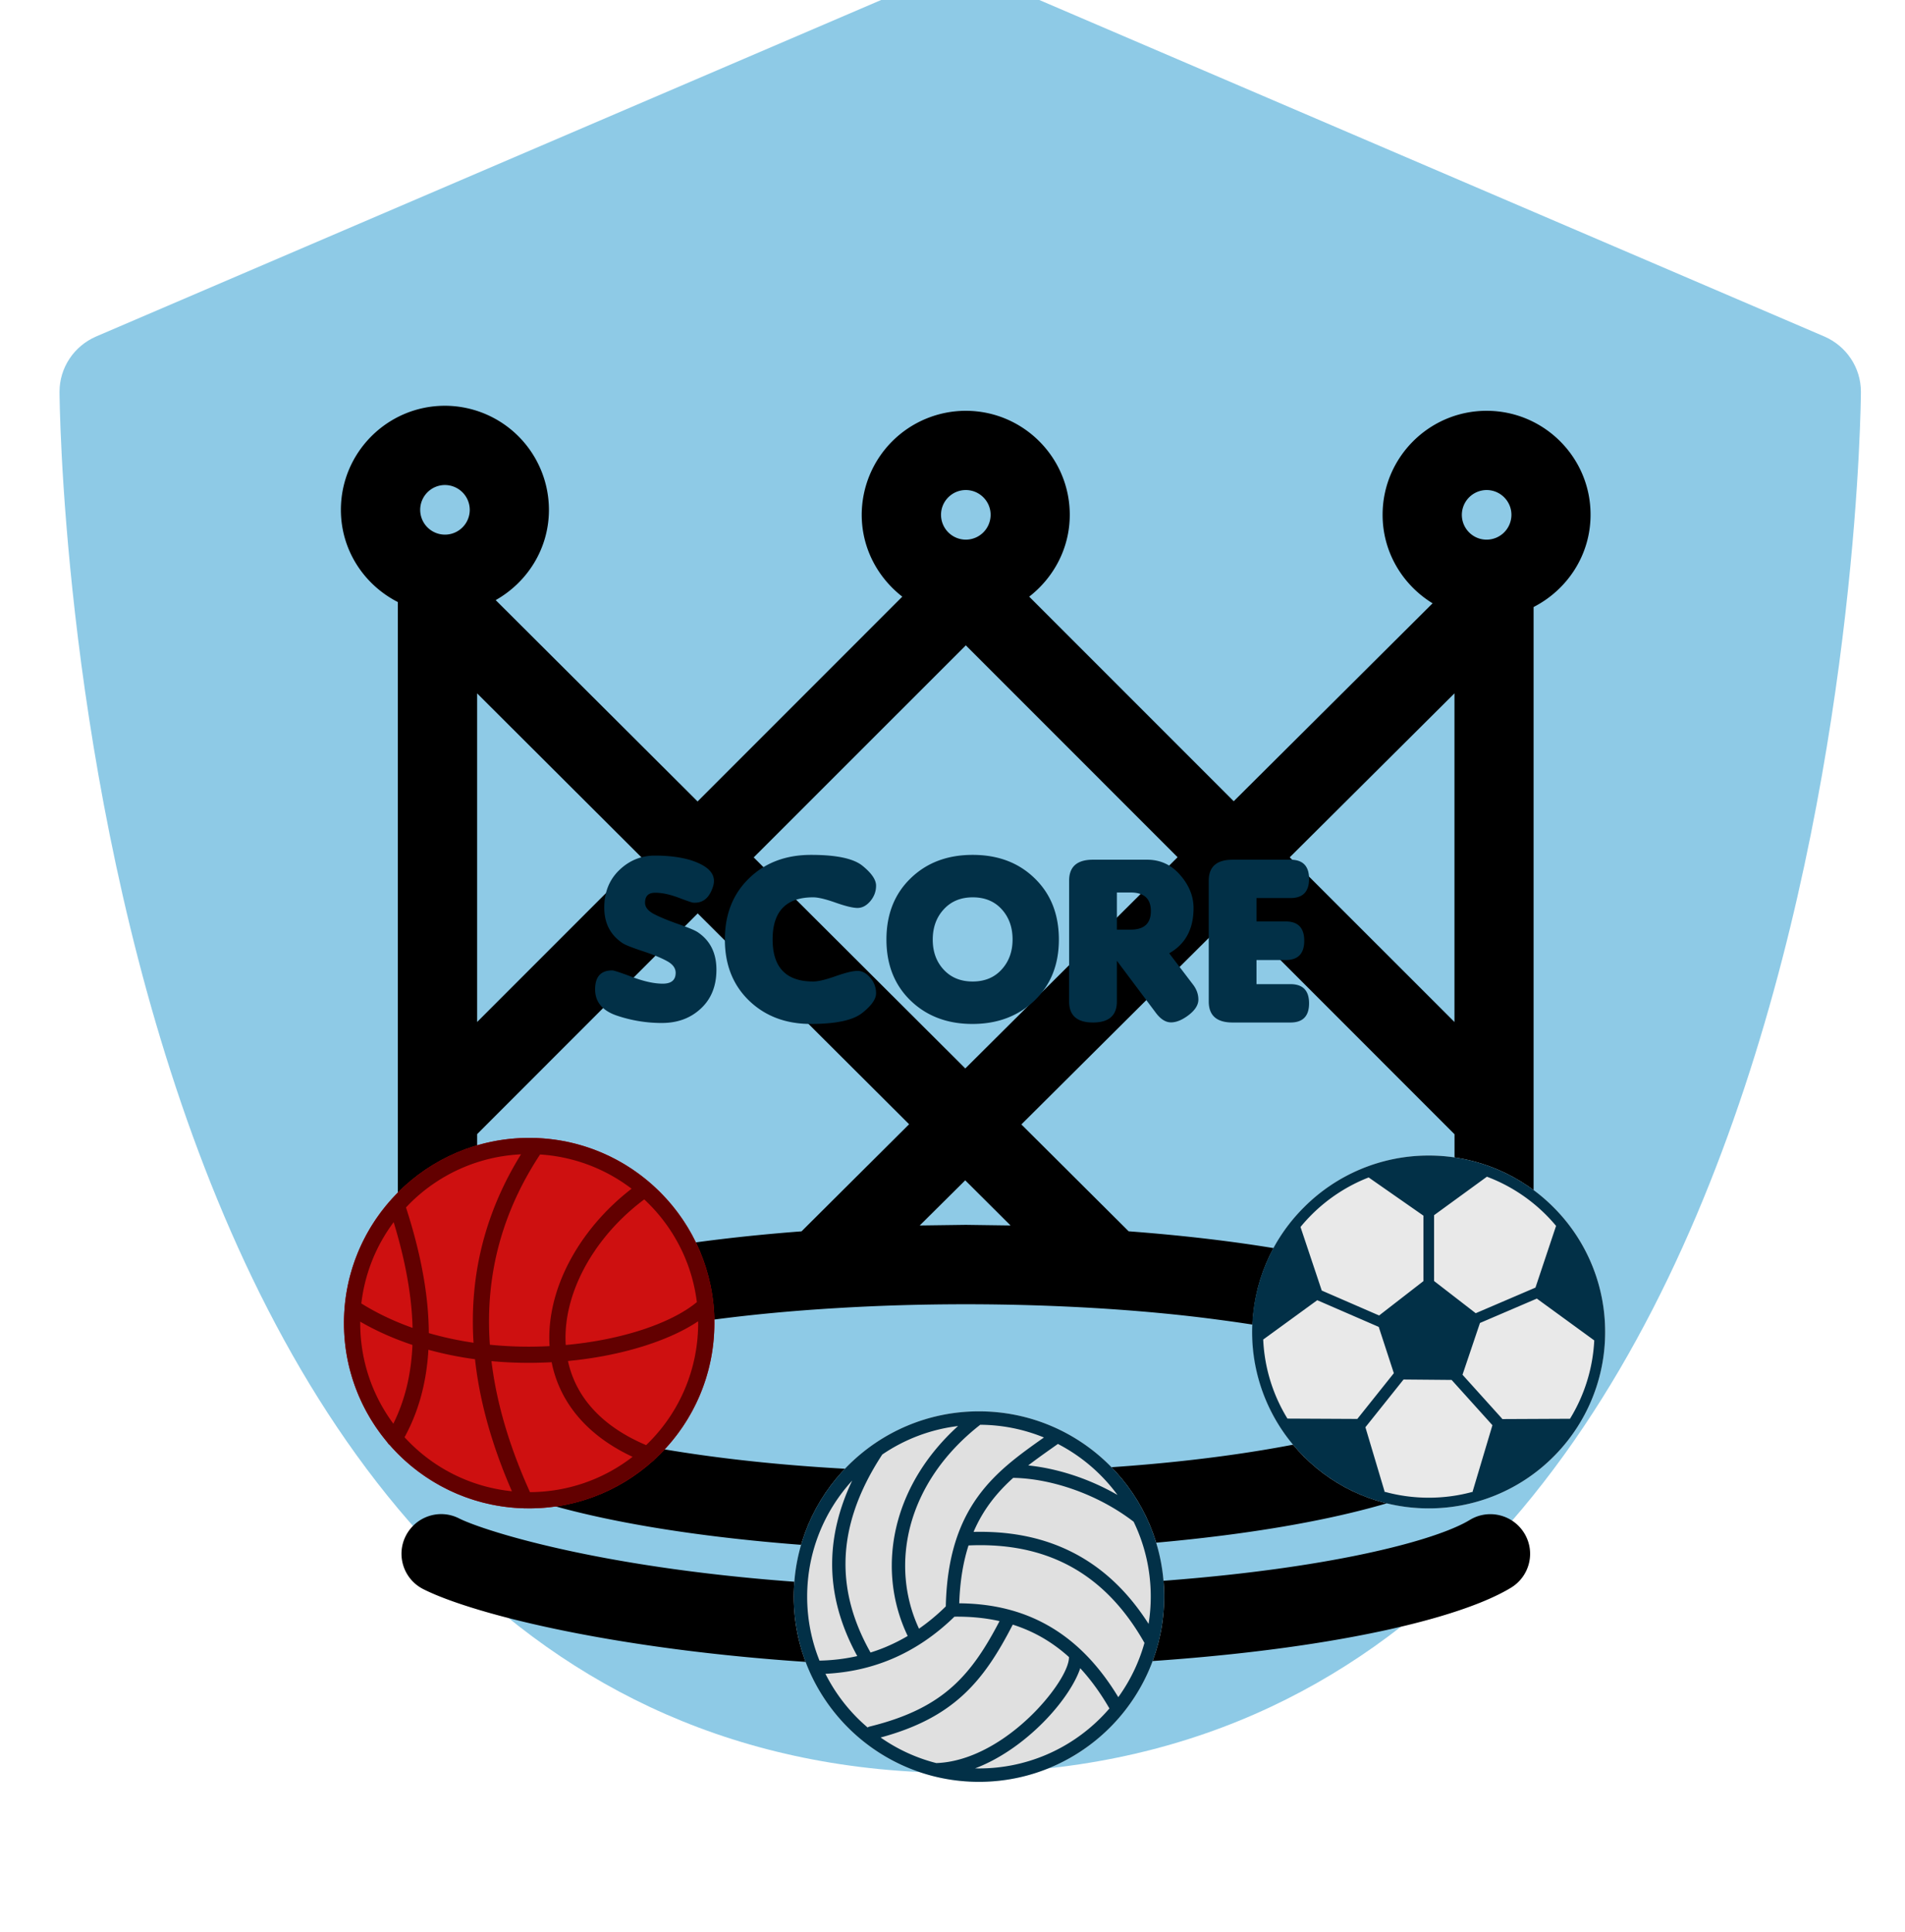 <svg xmlns="http://www.w3.org/2000/svg" xmlns:xlink="http://www.w3.org/1999/xlink" width="216" height="219" fill="none" xmlns:v="https://vecta.io/nano"><style><![CDATA[.B{color-interpolation-filters:sRGB}.C{flood-opacity:0}.D{fill:#023047}]]></style><g filter="url(#A)"><g filter="url(#B)"><path d="M211 54.409C211 55.974 209.842 211 108.875 211S6.75 55.974 6.75 54.409c0-2.723 1.634-5.174 4.153-6.264l95.317-40.85c1.702-.749 3.608-.749 5.31 0l95.317 40.85c2.519 1.089 4.153 3.54 4.153 6.264z" fill="#8ecae6"/></g><g style="mix-blend-mode:soft-light" clip-path="url(#F)"><path d="M168.561 42.571c-6.505 0-11.794 5.288-11.794 11.792 0 4.253 2.282 7.956 5.668 10.032l-22.549 22.439-23.189-23.193c2.774-2.155 4.599-5.493 4.599-9.278 0-6.505-5.289-11.792-11.793-11.792a11.81 11.81 0 0 0-11.796 11.792c0 3.785 1.822 7.116 4.6 9.278L79.096 86.858 56.204 64.033c3.588-2.028 6.037-5.829 6.037-10.231A11.81 11.81 0 0 0 50.448 42c-6.505 0-11.796 5.289-11.796 11.803 0 4.575 2.641 8.505 6.458 10.45v87.744c0 .247.102.468.143.703-.018.221-.114.421-.114.648 0 14.607 40.456 18.504 64.363 18.504s64.362-3.897 64.362-18.504c0-.227-.099-.427-.111-.648.035-.235.134-.456.134-.703V64.816c3.814-1.953 6.459-5.882 6.459-10.459.013-6.498-5.282-11.786-11.785-11.786zm0 8.984c1.549 0 2.813 1.258 2.813 2.808a2.82 2.82 0 0 1-2.813 2.816c-1.557 0-2.808-1.267-2.808-2.816a2.82 2.82 0 0 1 2.808-2.808zm-3.645 23.048v37.258L146.238 93.19l18.678-18.587zm-5.867 81.898c-8.446 3.135-25.516 6.376-49.54 6.376-24.033 0-41.097-3.241-49.543-6.376-2.977-1.112-4.898-2.194-5.654-3.124 1.39-1.719 6.689-3.978 15.359-5.86a138.56 138.56 0 0 1 11.146-1.902c4.235-.562 8.933-1.018 14.071-1.321 4.551-.276 9.404-.434 14.628-.434 5.148 0 9.957.158 14.46.421 5.112.304 9.804.749 14.032 1.312 4.265.555 8.067 1.216 11.355 1.924 8.669 1.872 13.969 4.13 15.349 5.86-.754.93-2.679 2.012-5.662 3.124zM54.102 124.568l25.007-25.016 23.971 23.899-12.199 12.143c-13.585 1.03-27.847 3.323-36.778 7.594v-18.62h0zm55.407 10.289l-5.223.07 5.156-5.118 5.139 5.118-5.072-.07zm18.461.731l-12.161-12.114 24.065-23.946 25.048 25.057v18.613c-8.967-4.293-23.327-6.586-36.952-7.61zm-18.461-84.033c1.545 0 2.813 1.258 2.813 2.808a2.82 2.82 0 0 1-2.813 2.816 2.82 2.82 0 0 1-2.81-2.816c0-1.55 1.265-2.808 2.81-2.808zm0 17.605l24.013 24.019-24.071 23.948-23.992-23.925 24.051-24.042zM72.746 93.208l-18.644 18.649V74.609l18.644 18.599zM50.455 50.986a2.82 2.82 0 0 1 2.808 2.816 2.81 2.81 0 0 1-2.808 2.807 2.81 2.81 0 0 1-2.811-2.807c-.001-1.554 1.257-2.816 2.811-2.816zm122.376 118.828c1.298 2.118.625 4.868-1.486 6.167-7.359 4.492-29.33 9.02-61.836 9.02-32.017 0-54.717-5.418-61.511-8.845-2.217-1.118-3.109-3.814-1.994-6.026 1.12-2.21 3.811-3.123 6.031-2.001 3.308 1.668 22.752 7.88 57.47 7.88 32.682 0 52.073-4.615 57.15-7.698 2.118-1.288 4.878-.614 6.177 1.503z" fill="#000"/></g><path d="M75.053 111.973a15.86 15.86 0 0 1-5.1-.834c-1.65-.556-2.475-1.55-2.475-2.981s.647-2.146 1.941-2.146c.191 0 .953.25 2.283.752s2.479.752 3.445.752c.975 0 1.463-.411 1.463-1.231 0-.538-.333-.984-.998-1.34-.665-.364-1.595-.743-2.789-1.134-1.185-.392-1.928-.689-2.229-.889-1.385-.921-2.078-2.261-2.078-4.02 0-1.768.579-3.199 1.736-4.293 1.13-1.075 2.465-1.613 4.006-1.613s2.88.169 4.02.506c2.133.674 2.99 1.672 2.57 2.994-.41 1.313-1.167 1.923-2.269 1.832-.1 0-.647-.187-1.641-.561s-1.878-.561-2.652-.561c-.766 0-1.148.378-1.148 1.135 0 .483.323.902.971 1.258.656.346 1.577.729 2.762 1.148 1.185.41 1.937.725 2.256.943 1.404.948 2.105 2.361 2.105 4.239 0 1.868-.602 3.349-1.805 4.443-1.157 1.066-2.616 1.6-4.375 1.6zm24.281-3.364c0 .657-.524 1.399-1.572 2.229s-2.99 1.244-5.824 1.244-5.168-.88-7-2.639c-1.832-1.768-2.748-4.078-2.748-6.931s.911-5.164 2.734-6.932c1.823-1.777 4.17-2.666 7.041-2.666 2.88 0 4.826.415 5.838 1.244 1.021.829 1.531 1.577 1.531 2.242 0 .656-.219 1.244-.656 1.764-.437.51-.921.766-1.449.766-.519 0-1.349-.2-2.488-.602-1.13-.401-1.978-.602-2.543-.602-3.062 0-4.594 1.59-4.594 4.771s1.531 4.772 4.594 4.772c.565 0 1.413-.201 2.543-.602 1.139-.401 1.969-.602 2.488-.602.529 0 1.012.26 1.449.78.438.51.656 1.098.656 1.763zm20.727-6.097c0 2.853-.926 5.163-2.776 6.931-1.85 1.759-4.193 2.639-7.027 2.639s-5.168-.88-7-2.639c-1.832-1.768-2.748-4.078-2.748-6.931s.911-5.164 2.734-6.932c1.823-1.777 4.17-2.666 7.041-2.666 2.88 0 5.227.889 7.041 2.666 1.823 1.768 2.735 4.079 2.735 6.932zm-6.481-3.432c-.82-.902-1.914-1.353-3.281-1.353s-2.466.456-3.295 1.367c-.83.902-1.244 2.046-1.244 3.431 0 1.377.414 2.511 1.244 3.405s1.923 1.34 3.281 1.34c1.367 0 2.461-.452 3.281-1.354.83-.902 1.245-2.042 1.245-3.418s-.411-2.516-1.231-3.418zm18.99 4.99l2.707 3.555c.401.529.602 1.094.602 1.695s-.365 1.185-1.094 1.75c-.729.556-1.399.834-2.01.834s-1.189-.369-1.736-1.107l-4.402-5.879v4.621c0 1.586-.903 2.379-2.707 2.379s-2.707-.793-2.707-2.379V95.84c0-1.586.902-2.379 2.707-2.379h6.125c1.513 0 2.771.583 3.773 1.75 1.003 1.158 1.504 2.402 1.504 3.733 0 2.379-.921 4.088-2.762 5.127zm-5.933-6.89v4.211h1.558c1.532 0 2.297-.702 2.297-2.106s-.765-2.106-2.297-2.106h-1.558zm19.687 14.738c1.404 0 2.106-.725 2.106-2.174s-.702-2.174-2.106-2.174h-3.855v-2.734h3.308c1.404 0 2.106-.729 2.106-2.188s-.702-2.187-2.106-2.187h-3.308v-2.652h3.855c1.404 0 2.106-.725 2.106-2.174s-.702-2.174-2.106-2.174h-6.562c-1.805 0-2.707.793-2.707 2.379v13.699c0 1.586.902 2.379 2.707 2.379h6.562z" class="D"/></g><g filter="url(#C)"><use xlink:href="#G" fill="#e0e0e0"/><path d="M111 156c5.8 0 11.05 2.352 14.848 6.152A20.95 20.95 0 0 1 132 177c0 5.8-2.352 11.05-6.152 14.848S116.797 198 111 198s-11.05-2.352-14.848-6.152S90 182.8 90 177s2.352-11.05 6.152-14.848S105.2 156 111 156zm3.832 24.179c-1.682 3.271-3.364 5.913-5.685 8.029-2.3 2.098-5.195 3.653-9.296 4.768a19.34 19.34 0 0 0 6.309 2.898c.92-.031 1.846-.188 2.755-.448 3.346-.953 6.453-3.264 8.723-5.67 2.208-2.345 3.592-4.703 3.568-5.9a17.61 17.61 0 0 0-3.08-2.242c-1.052-.598-2.149-1.073-3.294-1.435zm-16.458 11.658a.77.77 0 0 1 .243-.106c4.3-1.056 7.236-2.566 9.508-4.641 2.092-1.911 3.654-4.324 5.209-7.311-1.623-.366-3.329-.523-5.113-.503-2.184 2.126-4.546 3.709-7.072 4.782-.013.007-.027.01-.041.017-2.365.998-4.874 1.549-7.516 1.678a19.53 19.53 0 0 0 3.633 5.025 20.78 20.78 0 0 0 1.148 1.059zm24.018-8.948c.027.021.051.045.075.069 1.566 1.462 3.012 3.264 4.331 5.444 1.326-1.835 2.341-3.913 2.967-6.152-2.591-4.59-5.766-7.434-9.191-9.085s-7.127-2.126-10.757-1.962c-.591 1.839-.967 3.992-1.052 6.559 3.691.031 7.068.803 10.11 2.54 1.23.7 2.403 1.558 3.517 2.587zm.092 2.232c-.519 1.572-1.862 3.671-3.746 5.671-2.15 2.283-5.028 4.491-8.182 5.684l.444.006c5.38 0 10.25-2.18 13.774-5.704a19.59 19.59 0 0 0 1.019-1.097c-1.025-1.771-2.129-3.282-3.309-4.56zm-12.096-15.453c3.651-.092 7.362.452 10.842 2.13 3.319 1.599 6.409 4.224 9.003 8.299a19.65 19.65 0 0 0 .246-3.097c0-3.042-.697-5.92-1.941-8.487-1.949-1.5-4.201-2.707-6.515-3.555-2.399-.878-4.854-1.374-7.103-1.418h-.037c-1.788 1.61-3.381 3.524-4.495 6.128zm6.197-7.536c1.945.198 3.978.68 5.961 1.405a27.19 27.19 0 0 1 4.163 1.941c-.588-.8-1.234-1.552-1.935-2.252a19.5 19.5 0 0 0-4.822-3.531l-.732.516c-.885.625-1.77 1.254-2.635 1.921zm-19.383 21.612c-1.877-3.429-2.916-7.011-2.844-10.794.055-2.919.772-5.944 2.269-9.102-3.172 3.465-5.106 8.083-5.106 13.152 0 2.567.496 5.018 1.398 7.26 1.473-.031 2.902-.202 4.283-.516zm2.833-22.849c-.007.01-.01.017-.017.027-2.799 4.283-4.078 8.278-4.149 12.048-.068 3.627.971 7.065 2.837 10.37a19.14 19.14 0 0 0 1.815-.663c.01-.007.023-.01.034-.017.806-.342 1.596-.742 2.365-1.196-1.9-3.955-2.341-8.535-1.121-13.019 1.039-3.811 3.274-7.554 6.829-10.78-3.158.382-6.084 1.521-8.593 3.23zm11.102-3.374c-.021.021-.045.044-.072.062-4.163 3.277-6.706 7.232-7.803 11.258-1.104 4.068-.735 8.21.94 11.799a23.25 23.25 0 0 0 3.038-2.529c.246-11.447 5.732-15.333 11.109-19.137l.02-.011a19.34 19.34 0 0 0-7.232-1.442z" class="D"/></g><g filter="url(#D)"><path d="M142 147c0-11.046 8.954-20 20-20h0c11.046 0 20 8.954 20 20h0c0 11.046-8.954 20-20 20h0c-11.046 0-20-8.954-20-20h0z" fill="#e9e9e9"/><path fill-rule="evenodd" d="M162 127a19.93 19.93 0 0 1 14.141 5.859A19.94 19.94 0 0 1 182 147a19.93 19.93 0 0 1-5.859 14.141A19.94 19.94 0 0 1 162 167c-5.521 0-10.524-2.24-14.141-5.859a19.93 19.93 0 0 1 0-28.282A19.93 19.93 0 0 1 162 127zm5.016 38.112l-.039-.026 2.243-7.516-4.626-5.131-5.452-.048-4.323 5.41 2.168 7.265-.049.033a18.82 18.82 0 0 0 5.062.69c1.738 0 3.421-.234 5.016-.677zm-21.038-8.291l7.923.039 4.141-5.186-1.713-5.247-6.972-3.027-6.127 4.459c.147 3.275 1.133 6.332 2.748 8.962zm1.481-21.722l2.409 7.207 6.504 2.826 5.026-3.897v-7.419l-6.211-4.332c-2.448.954-4.649 2.405-6.475 4.231a18.89 18.89 0 0 0-1.253 1.384zm21.136-5.7l-5.99 4.362v7.464l4.721 3.649 6.774-2.903 2.337-6.996c-.365-.439-.749-.859-1.152-1.263-1.879-1.878-4.154-3.362-6.69-4.313zm12.171 18.552l-.006.003-6.504-4.737-6.449 2.764-1.979 5.869 4.47 4.958c.019.019.029.042.035.068l7.683-.036a18.75 18.75 0 0 0 2.75-8.889z" class="D"/></g><g filter="url(#E)"><use xlink:href="#G" x="-51" y="-31" fill="#ce1010"/><path d="M39.072 144.253a1.04 1.04 0 0 1 .017-.205c.461-5.017 2.693-9.529 6.063-12.896C48.95 127.352 54.2 125 60 125a21.16 21.16 0 0 1 .666.01 1.04 1.04 0 0 1 .294.011c5.417.246 10.298 2.539 13.887 6.131C78.648 134.953 81 140.203 81 146s-2.352 11.05-6.152 14.848c-.181.181-.362.359-.55.529-.099.168-.243.298-.414.373-3.702 3.264-8.562 5.247-13.887 5.247-.14 0-.28-.004-.42-.004a.84.84 0 0 1-.188-.003c-5.558-.157-10.572-2.475-14.239-6.142a22.15 22.15 0 0 1-.954-1.019c-.127-.089-.226-.208-.291-.338C40.846 155.84 39 151.137 39 146a21.12 21.12 0 0 1 .072-1.747zm1.897-.485c1.825 1.138 3.78 2.051 5.81 2.769-.085-3.531-.776-7.51-2.143-11.984-1.965 2.629-3.268 5.783-3.667 9.215zm5.065-10.883c1.743 5.377 2.567 10.097 2.587 14.243 1.661.482 3.363.844 5.072 1.094-.082-1.265-.099-2.509-.055-3.74.225-6.299 2.058-12.164 5.435-17.619-4.922.236-9.358 2.324-12.623 5.588l-.417.434zm15.203-6.005c-3.592 5.448-5.54 11.33-5.766 17.667a36.42 36.42 0 0 0 .075 3.9c1.538.154 3.076.226 4.587.219a44.85 44.85 0 0 0 2.181-.062c-.157-2.443.294-4.966 1.251-7.406 1.531-3.893 4.361-7.595 8.049-10.435-2.916-2.225-6.487-3.634-10.377-3.883zm11.813 5.093c-3.575 2.662-6.316 6.186-7.773 9.898-.858 2.191-1.268 4.44-1.128 6.607 6.419-.588 11.983-2.475 14.865-4.86-.537-4.338-2.526-8.227-5.465-11.163a21.49 21.49 0 0 0-.499-.482zm6.108 13.815c-3.298 2.218-8.685 3.931-14.759 4.505.325 1.5.937 2.943 1.877 4.269 1.473 2.082 3.756 3.9 6.986 5.267l.287-.28c3.466-3.466 5.612-8.258 5.612-13.549-.003-.072-.003-.14-.003-.212zm-7.434 15.367c-3.131-1.463-5.407-3.366-6.945-5.537a13.41 13.41 0 0 1-2.229-5.188 46.97 46.97 0 0 1-2.416.071 45.86 45.86 0 0 1-4.409-.194c.567 4.706 2.017 9.655 4.368 14.851 4.382-.021 8.415-1.511 11.631-4.003zm-13.682 3.904c-2.273-5.216-3.661-10.203-4.184-14.968-1.774-.242-3.544-.594-5.281-1.073-.219 3.794-1.152 7.079-2.707 9.916a20.03 20.03 0 0 0 .584.611 19.08 19.08 0 0 0 11.587 5.514zm-13.443-7.66c1.278-2.567 2.027-5.524 2.167-8.928-2.054-.683-4.047-1.555-5.923-2.638V146c0 4.269 1.395 8.213 3.756 11.399z" fill="#620000"/></g><defs><filter id="A" x="-4" y="0" width="224" height="224" filterUnits="userSpaceOnUse" class="B"><feFlood result="A" class="C"/><feColorMatrix in="SourceAlpha" values="0 0 0 0 0 0 0 0 0 0 0 0 0 0 0 0 0 0 127 0" result="B"/><feOffset dy="4"/><feGaussianBlur stdDeviation="2"/><feComposite in2="B" operator="out"/><feColorMatrix values="0 0 0 0 0 0 0 0 0 0 0 0 0 0 0 0 0 0 0.25 0"/><feBlend in2="A"/><feBlend in="SourceGraphic"/></filter><filter id="B" x="6.75" y="2.733" width="204.25" height="208.267" filterUnits="userSpaceOnUse" class="B"><feFlood class="C"/><feBlend in="SourceGraphic" result="B"/><feColorMatrix in="SourceAlpha" values="0 0 0 0 0 0 0 0 0 0 0 0 0 0 0 0 0 0 127 0" result="C"/><feOffset dy="-14"/><feGaussianBlur stdDeviation="2"/><feComposite in2="C" operator="arithmetic" k2="-1" k3="1"/><feColorMatrix values="0 0 0 0 0 0 0 0 0 0 0 0 0 0 0 0 0 0 0.25 0"/><feBlend in2="B"/></filter><filter id="C" x="86" y="156" width="50" height="50" filterUnits="userSpaceOnUse" class="B"><feFlood result="A" class="C"/><feColorMatrix in="SourceAlpha" values="0 0 0 0 0 0 0 0 0 0 0 0 0 0 0 0 0 0 127 0" result="B"/><feOffset dy="4"/><feGaussianBlur stdDeviation="2"/><feComposite in2="B" operator="out"/><feColorMatrix values="0 0 0 0 0 0 0 0 0 0 0 0 0 0 0 0 0 0 0.25 0"/><feBlend in2="A"/><feBlend in="SourceGraphic"/></filter><filter id="D" x="138" y="127" width="48" height="48" filterUnits="userSpaceOnUse" class="B"><feFlood result="A" class="C"/><feColorMatrix in="SourceAlpha" values="0 0 0 0 0 0 0 0 0 0 0 0 0 0 0 0 0 0 127 0" result="B"/><feOffset dy="4"/><feGaussianBlur stdDeviation="2"/><feComposite in2="B" operator="out"/><feColorMatrix values="0 0 0 0 0 0 0 0 0 0 0 0 0 0 0 0 0 0 0.25 0"/><feBlend in2="A"/><feBlend in="SourceGraphic"/></filter><filter id="E" x="35" y="125" width="50" height="50" filterUnits="userSpaceOnUse" class="B"><feFlood result="A" class="C"/><feColorMatrix in="SourceAlpha" values="0 0 0 0 0 0 0 0 0 0 0 0 0 0 0 0 0 0 127 0" result="B"/><feOffset dy="4"/><feGaussianBlur stdDeviation="2"/><feComposite in2="B" operator="out"/><feColorMatrix values="0 0 0 0 0 0 0 0 0 0 0 0 0 0 0 0 0 0 0.25 0"/><feBlend in2="A"/><feBlend in="SourceGraphic"/></filter><clipPath id="F"><path fill="#fff" transform="translate(38 42)" d="M0 0h143v143H0z"/></clipPath><path id="G" d="M90 177c0-11.598 9.402-21 21-21h0c11.598 0 21 9.402 21 21h0c0 11.598-9.402 21-21 21h0c-11.598 0-21-9.402-21-21h0z"/></defs></svg>